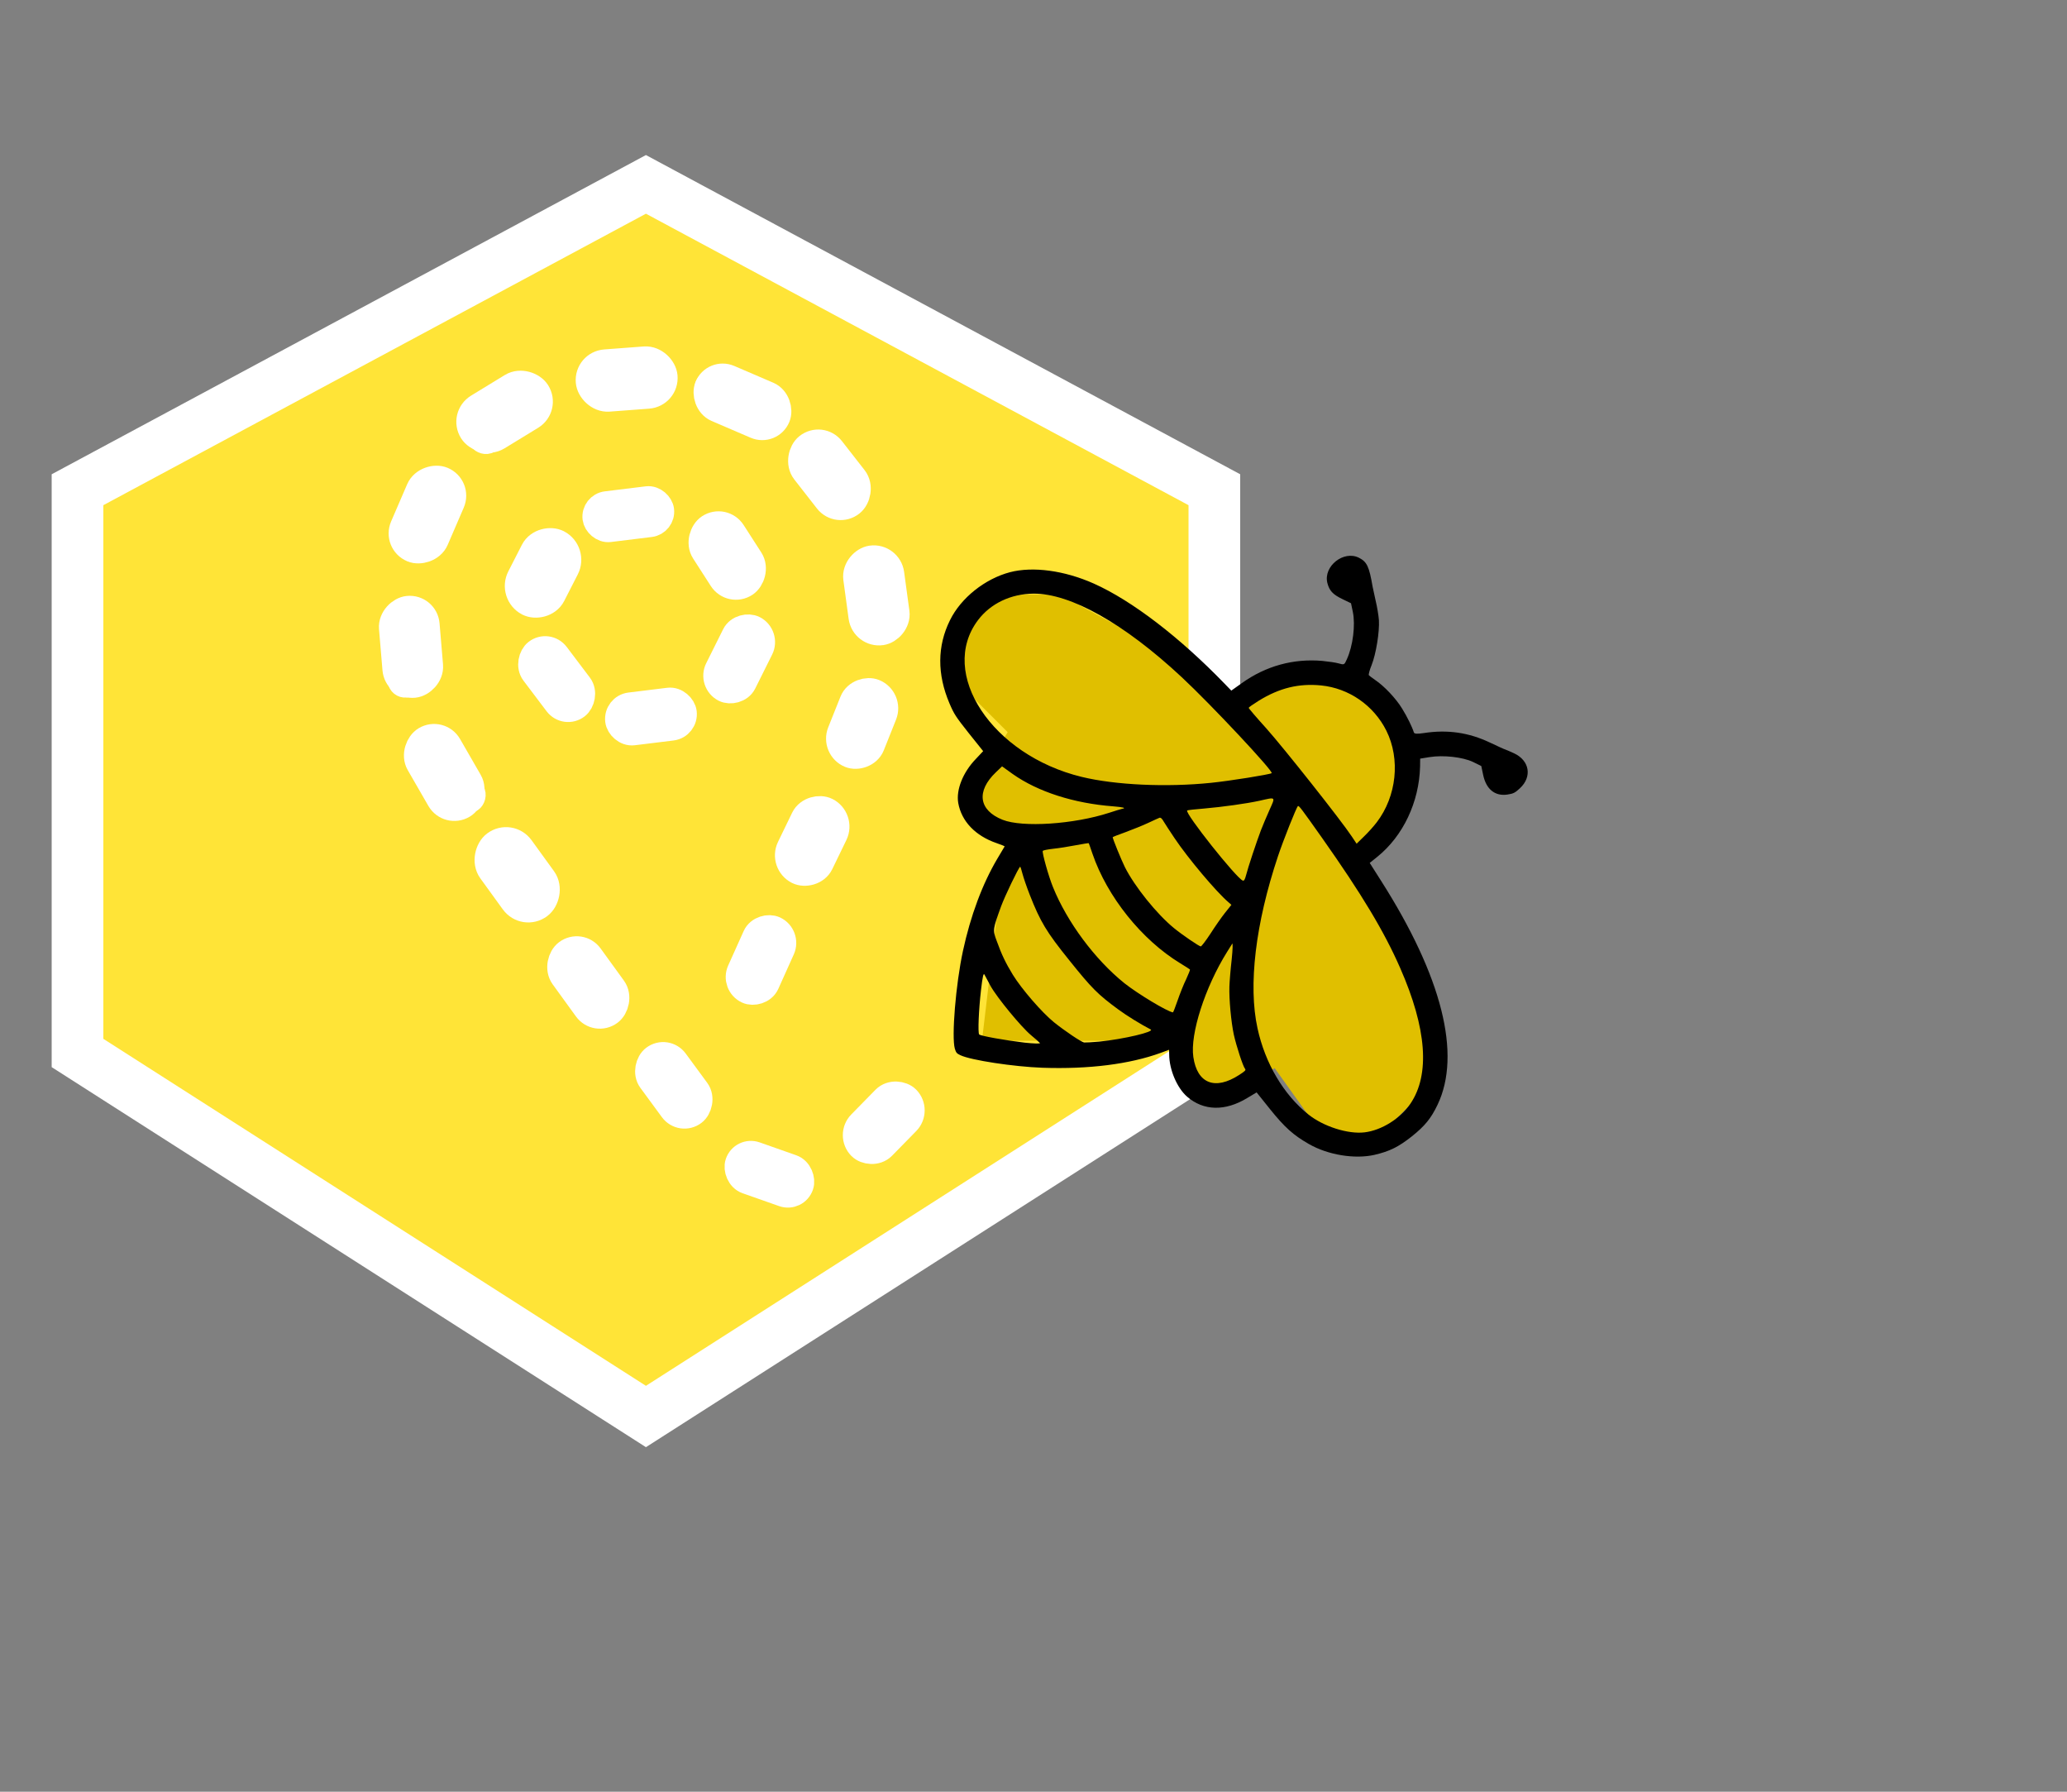<svg width="120" height="104" viewBox="0 0 120 104" fill="none" xmlns="http://www.w3.org/2000/svg">
<rect x="0" y="0" width="120" height="104" fill="#808080" stroke="none"/>
<path d="M70.5 28.426V61.12L37.5 82.22L4.5 61.12V28.426L37.5 10.702L70.5 28.426Z" fill="#FFE437" stroke="white" stroke-width="3"/>
<path d="M55.002 39.001L57 34.501L61.499 34.501L67.999 38.001L72.499 41.001L74.499 39.501L78.499 39.501L81 42L81.5 46L78.5 50.5L83.5 58L83 63L80 66L76.5 65.5L74 62L71.499 63.501L68.877 62.49L67.766 60.41L57.008 60.41L58.008 52.004L59.003 48.501L57.005 47.003L57.004 44.903L58.502 42.501L55.002 39.001Z" fill="#E0BF00"/>
<rect x="-0.186" y="1.222" width="4.041" height="1.737" rx="0.868" transform="matrix(0.587 0.81 -0.802 0.598 34.753 54.291)" fill="white" stroke="white" stroke-width="1.737"/>
<rect x="-0.199" y="1.304" width="4.077" height="1.853" rx="0.927" transform="matrix(0.587 0.81 -0.802 0.598 30.734 47.953)" fill="white" stroke="white" stroke-width="1.853"/>
<rect x="-0.318" y="1.216" width="4.165" height="1.766" rx="0.883" transform="matrix(0.499 0.866 -0.86 0.511 26.713 42.236)" fill="white" stroke="white" stroke-width="1.766"/>
<rect x="-0.804" y="0.966" width="4.165" height="1.766" rx="0.883" transform="matrix(0.084 0.996 -0.995 0.098 25.594 36.091)" fill="white" stroke="white" stroke-width="1.766"/>
<rect x="-1.173" y="0.475" width="4.132" height="1.778" rx="0.889" transform="matrix(-0.396 0.918 -0.923 -0.384 26.427 29.571)" fill="white" stroke="white" stroke-width="1.778"/>
<rect x="-1.256" y="-0.294" width="4.11" height="1.812" rx="0.906" transform="matrix(-0.853 0.521 -0.533 -0.846 30.302 24)" fill="white" stroke="white" stroke-width="1.812"/>
<rect x="-0.983" y="-0.835" width="4.11" height="1.812" rx="0.906" transform="matrix(-0.997 0.075 -0.088 -0.996 37.456 21.992)" fill="white" stroke="white" stroke-width="1.812"/>
<rect x="-0.462" y="-1.138" width="4.195" height="1.726" rx="0.863" transform="matrix(-0.919 -0.395 0.383 -0.924 44.712 23.717)" fill="white" stroke="white" stroke-width="1.726"/>
<rect x="0.146" y="-1.255" width="3.912" height="1.775" rx="0.887" transform="matrix(-0.615 -0.788 0.78 -0.626 49.733 28.986)" fill="white" stroke="white" stroke-width="1.775"/>
<rect x="-0.17" y="1.162" width="3.762" height="1.65" rx="0.825" transform="matrix(0.592 0.806 -0.798 0.603 39.69 60.421)" fill="white" stroke="white" stroke-width="1.65"/>
<rect x="0.485" y="0.996" width="3.808" height="1.557" rx="0.778" transform="matrix(0.943 0.332 -0.321 0.947 42.984 65.685)" fill="white" stroke="white" stroke-width="1.557"/>
<rect x="1.182" y="-0.002" width="3.698" height="1.684" rx="0.842" transform="matrix(0.7 -0.714 0.703 0.711 48.594 66.737)" fill="white" stroke="white" stroke-width="1.684"/>
<rect x="-0.112" y="0.719" width="4.39" height="1.022" rx="0.511" transform="matrix(0.584 0.812 -0.804 0.595 30.084 48.396)" fill="white" stroke="white" stroke-width="1.022"/>
<rect x="-0.15" y="0.711" width="4.395" height="1.021" rx="0.511" transform="matrix(0.54 0.842 -0.835 0.551 26.194 42.345)" fill="white" stroke="white" stroke-width="1.021"/>
<rect x="-0.451" y="0.561" width="4.415" height="1.018" rx="0.509" transform="matrix(0.107 0.994 -0.994 0.107 24.215 35.926)" fill="white" stroke="white" stroke-width="1.018"/>
<rect x="0.675" y="-0.246" width="4.388" height="1.022" rx="0.511" transform="matrix(0.416 -0.909 0.903 0.429 23.372 32.604)" fill="white" stroke="white" stroke-width="1.022"/>
<rect x="0.706" y="0.164" width="4.333" height="1.031" rx="0.516" transform="matrix(0.846 -0.534 0.523 0.852 26.809 25.401)" fill="white" stroke="white" stroke-width="1.031"/>
<rect x="0.559" y="0.472" width="4.315" height="1.034" rx="0.517" transform="matrix(0.997 -0.083 0.084 0.996 33.395 21.405)" fill="white" stroke="white" stroke-width="1.034"/>
<rect x="0.261" y="0.685" width="4.341" height="1.03" rx="0.515" transform="matrix(0.91 0.415 -0.403 0.915 41.126 21.121)" fill="white" stroke="white" stroke-width="1.03"/>
<rect x="-0.071" y="0.725" width="4.385" height="1.023" rx="0.511" transform="matrix(0.63 0.777 -0.768 0.641 47.709 25.108)" fill="white" stroke="white" stroke-width="1.023"/>
<rect x="-0.761" y="1.002" width="4.048" height="1.779" rx="0.889" transform="matrix(0.135 0.991 -0.991 0.136 52.582 33.05)" fill="white" stroke="white" stroke-width="1.779"/>
<rect x="-1.13" y="0.475" width="3.669" height="1.745" rx="0.872" transform="matrix(-0.371 0.929 -0.924 -0.383 51.558 41.855)" fill="white" stroke="white" stroke-width="1.745"/>
<rect x="-1.172" y="0.397" width="3.647" height="1.762" rx="0.881" transform="matrix(-0.436 0.9 -0.894 -0.449 48.579 48.8)" fill="white" stroke="white" stroke-width="1.762"/>
<rect x="-1.057" y="0.393" width="3.805" height="1.606" rx="0.803" transform="matrix(-0.41 0.912 -0.906 -0.422 45.609 55.455)" fill="white" stroke="white" stroke-width="1.606"/>
<rect x="-0.259" y="1.225" width="3.656" height="1.76" rx="0.88" transform="matrix(0.541 0.841 -0.834 0.551 43.126 29.766)" fill="white" stroke="white" stroke-width="1.76"/>
<rect x="1.228" y="-0.388" width="3.572" height="1.835" rx="0.917" transform="matrix(0.455 -0.89 0.884 0.468 29.687 35.688)" fill="white" stroke="white" stroke-width="1.835"/>
<rect x="0.149" y="-1.123" width="3.819" height="1.592" rx="0.796" transform="matrix(-0.603 -0.798 0.789 -0.614 33.816 40.86)" fill="white" stroke="white" stroke-width="1.592"/>
<rect x="0.825" y="0.644" width="3.869" height="1.48" rx="0.74" transform="matrix(0.992 -0.122 0.122 0.993 33.57 28.807)" fill="white" stroke="white" stroke-width="1.48"/>
<rect x="0.858" y="0.67" width="3.809" height="1.54" rx="0.77" transform="matrix(0.992 -0.122 0.122 0.993 34.876 40.497)" fill="white" stroke="white" stroke-width="1.54"/>
<rect x="-1.069" y="0.349" width="3.806" height="1.602" rx="0.801" transform="matrix(-0.446 0.895 -0.888 -0.459 44.306 38.027)" fill="white" stroke="white" stroke-width="1.602"/>
<path d="M78.896 32.376C78.006 31.927 76.824 32.865 77.058 33.831C77.173 34.282 77.369 34.503 77.938 34.776L78.433 35.015L78.538 35.512C78.697 36.279 78.546 37.497 78.19 38.271C78.045 38.599 78.035 38.598 77.704 38.504C77.543 38.458 77.125 38.397 76.765 38.362C75.084 38.216 73.486 38.657 72.1 39.648L71.484 40.086L71.102 39.692C68.491 36.99 65.715 34.862 63.499 33.872C61.79 33.111 59.965 32.868 58.639 33.212C57.183 33.595 55.788 34.704 55.154 35.995C54.406 37.498 54.401 39.135 55.121 40.826C55.391 41.458 55.487 41.602 56.246 42.561L57.078 43.6L56.654 44.051C55.902 44.829 55.501 45.842 55.63 46.605C55.819 47.67 56.619 48.514 57.86 48.94C58.12 49.027 58.322 49.114 58.325 49.129C58.318 49.144 58.128 49.463 57.905 49.835C57.038 51.295 56.345 53.151 55.903 55.202C55.485 57.141 55.237 60.189 55.433 60.871C55.503 61.101 55.544 61.151 55.755 61.249C56.368 61.541 58.858 61.916 60.508 61.977C63.209 62.071 65.575 61.77 67.381 61.115L67.871 60.934L67.878 61.215C67.883 62.096 68.335 63.145 68.911 63.651C69.873 64.485 71.122 64.517 72.415 63.73L72.953 63.408L73.718 64.363C74.578 65.435 75.083 65.888 75.99 66.406C77.097 67.041 78.655 67.294 79.8 67.032C80.678 66.826 81.187 66.575 81.965 65.96C82.721 65.355 83.076 64.922 83.455 64.13C84.859 61.198 83.716 56.673 80.171 51.114L79.519 50.088L79.957 49.736C81.459 48.524 82.389 46.561 82.443 44.489L82.448 44.034L82.994 43.946C83.8 43.817 84.917 43.945 85.511 44.225L85.996 44.463L86.101 44.961C86.275 45.817 86.795 46.23 87.521 46.118C87.86 46.068 87.96 46.015 88.242 45.752C88.959 45.086 88.801 44.143 87.896 43.724C87.685 43.626 87.453 43.526 87.388 43.504C87.318 43.487 86.92 43.299 86.498 43.102C85.271 42.518 84.036 42.337 82.653 42.551C82.256 42.611 82.112 42.597 82.081 42.511C81.989 42.207 81.695 41.604 81.4 41.13C81.046 40.546 80.362 39.822 79.83 39.465C79.657 39.345 79.496 39.226 79.469 39.192C79.442 39.159 79.511 38.891 79.63 38.602C79.888 37.953 80.093 36.672 80.053 35.995C80.031 35.708 79.947 35.213 79.868 34.889C79.794 34.561 79.711 34.185 79.686 34.048C79.487 32.889 79.361 32.612 78.896 32.376ZM80.487 42.415C81.306 44.063 81.086 46.213 79.925 47.733C79.745 47.97 79.408 48.342 79.172 48.568L78.758 48.973L78.482 48.558C77.852 47.606 74.523 43.405 73.514 42.277C72.948 41.652 72.485 41.11 72.493 41.085C72.497 41.054 72.759 40.872 73.074 40.675C74.279 39.931 75.398 39.66 76.692 39.785C78.31 39.946 79.75 40.94 80.487 42.415ZM73.826 44.877C73.728 44.955 71.384 45.33 70.305 45.439C67.704 45.706 64.739 45.566 62.797 45.094C57.596 43.831 54.449 39.078 56.781 35.991C57.509 35.03 58.68 34.47 59.996 34.457C62.145 34.441 65.264 36.192 68.599 39.301C70.313 40.896 73.947 44.779 73.826 44.877ZM76.752 48.635C79.055 51.898 80.364 54.076 81.287 56.186C82.831 59.697 83.029 62.369 81.884 64.061C81.292 64.932 80.205 65.609 79.219 65.727C78.259 65.842 76.834 65.388 75.964 64.693C74.522 63.544 73.444 61.715 73.005 59.688C72.457 57.195 72.887 53.605 74.193 49.699C74.493 48.796 75.263 46.859 75.35 46.79C75.407 46.744 75.55 46.934 76.752 48.635ZM73.2 48.2C72.945 48.874 72.447 50.37 72.342 50.796C72.274 51.053 72.227 51.137 72.152 51.114C71.783 50.985 68.772 47.193 68.921 47.046C68.945 47.018 69.392 46.973 69.917 46.93C70.963 46.839 72.337 46.65 73.112 46.481C74.09 46.26 74.053 46.225 73.7 47.015C73.529 47.392 73.306 47.93 73.2 48.2ZM68.191 48.655C68.967 49.812 70.61 51.769 71.32 52.371L71.489 52.522L71.12 52.983C70.916 53.239 70.537 53.782 70.272 54.197C70.003 54.606 69.755 54.935 69.708 54.935C69.601 54.92 68.647 54.274 68.151 53.868C67.156 53.052 65.872 51.462 65.302 50.325C65.09 49.895 64.6 48.692 64.597 48.594C64.598 48.583 64.932 48.445 65.34 48.303C65.748 48.15 66.339 47.917 66.648 47.77C66.963 47.62 67.265 47.488 67.314 47.467C67.384 47.448 67.46 47.507 67.566 47.698C67.657 47.847 67.936 48.278 68.191 48.655ZM71.373 57.262C71.349 58 71.472 59.312 71.629 60.053C71.779 60.725 72.156 61.881 72.277 62.032C72.345 62.117 72.297 62.164 71.941 62.394C70.545 63.301 69.504 62.9 69.28 61.355C69.082 60.02 69.96 57.297 71.244 55.244C71.361 55.058 71.49 54.853 71.536 54.78C71.577 54.701 71.567 55.114 71.506 55.689C71.439 56.268 71.382 56.977 71.373 57.262ZM65.144 46.947C65.064 46.965 64.729 47.068 64.399 47.176C62.34 47.848 59.359 48.042 58.205 47.584C56.814 47.03 56.665 45.923 57.821 44.822L58.175 44.483L58.8 44.932C60.257 45.958 62.341 46.63 64.632 46.804C65.219 46.85 65.404 46.905 65.144 46.947ZM63.423 49.553C64.277 52.05 66.284 54.554 68.521 55.914C68.816 56.093 69.071 56.258 69.084 56.274C69.098 56.291 68.999 56.546 68.863 56.839C68.718 57.13 68.499 57.684 68.368 58.065C68.232 58.451 68.115 58.766 68.094 58.764C67.743 58.705 66.056 57.687 65.275 57.068C63.569 55.696 61.957 53.531 61.133 51.498C60.874 50.867 60.497 49.51 60.537 49.394C60.553 49.354 60.824 49.303 61.146 49.266C61.461 49.234 62.05 49.141 62.46 49.061C62.864 48.986 63.199 48.93 63.208 48.942C63.217 48.953 63.312 49.226 63.423 49.553ZM59.784 51.943C60.397 53.5 60.744 54.088 62.091 55.756C63.369 57.351 63.729 57.717 64.924 58.594C65.415 58.957 66.236 59.461 66.802 59.754C67.061 59.888 65.225 60.317 63.814 60.461C63.399 60.498 63.007 60.518 62.935 60.511C62.753 60.472 61.822 59.844 61.189 59.337C60.486 58.767 59.313 57.411 58.803 56.584C58.384 55.896 58.152 55.418 57.859 54.602C57.624 53.979 57.634 53.943 58.124 52.592C58.343 52.001 59.114 50.397 59.223 50.309C59.241 50.295 59.301 50.477 59.36 50.716C59.42 50.944 59.61 51.502 59.784 51.943ZM57.502 57.221C57.875 57.899 59.28 59.604 59.854 60.084C60.104 60.29 60.338 60.499 60.374 60.544C60.41 60.589 60.011 60.576 59.483 60.52C58.362 60.386 56.913 60.128 56.845 60.043C56.764 59.942 56.821 58.606 56.951 57.478C57.044 56.684 57.094 56.451 57.156 56.576C57.202 56.669 57.358 56.958 57.502 57.221Z" fill="black"/>
</svg>

